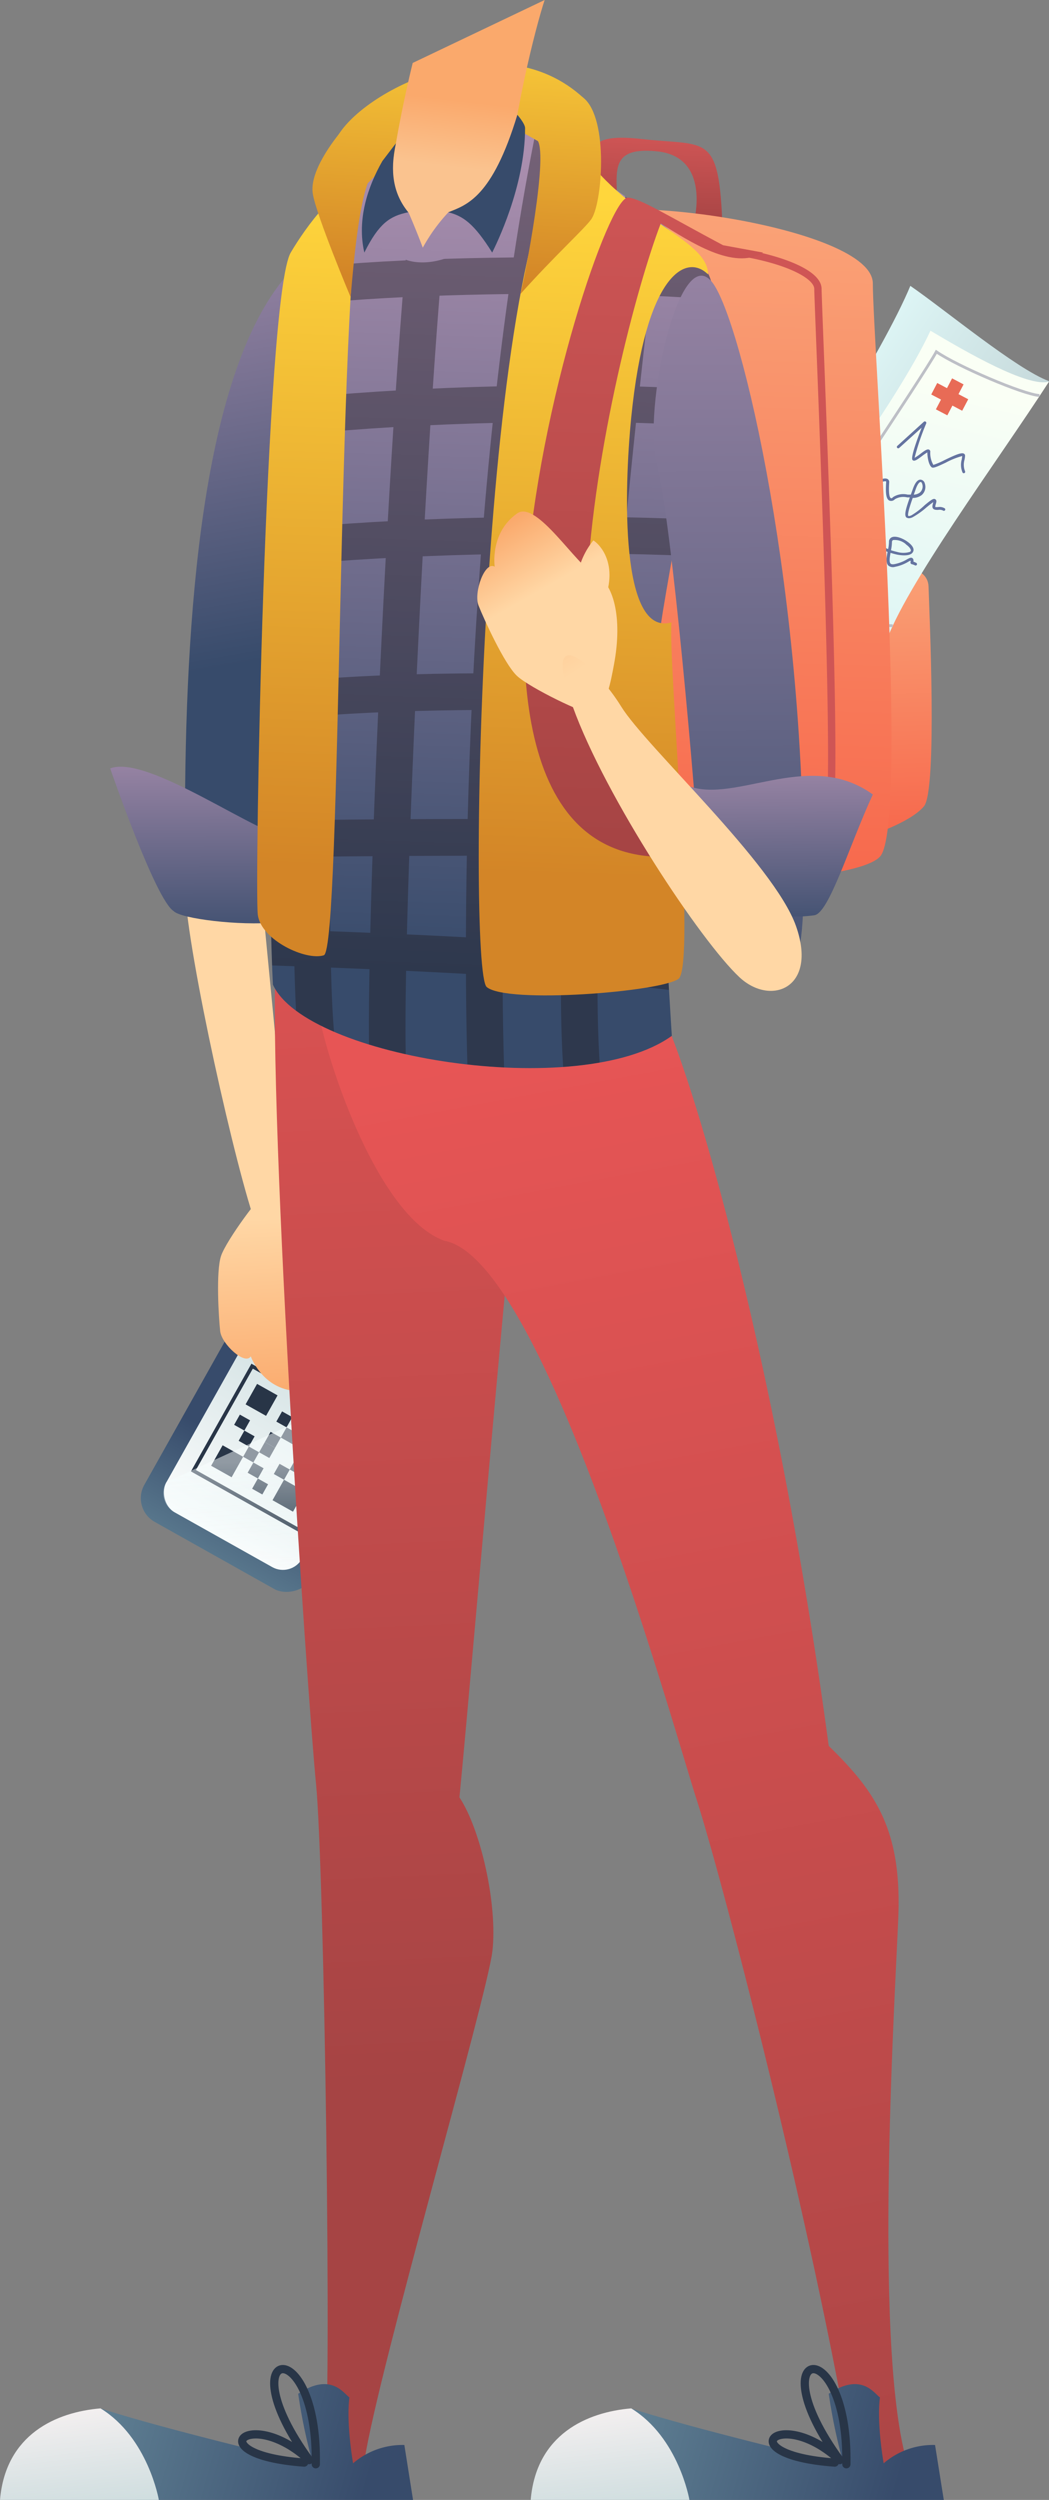 <svg xmlns="http://www.w3.org/2000/svg" xmlns:xlink="http://www.w3.org/1999/xlink" viewBox="0 0 187.15 446"><rect x="0" y="0" width="187.15" height="446" fill="#808080" stroke="none"/><defs><style>.cls-1,.cls-18,.cls-24,.cls-7{fill:none;}.cls-2{fill:url(#Безымянный_градиент_1939);}.cls-3{fill:url(#Безымянный_градиент_57);}.cls-4{fill:url(#Новый_образец_градиента_копия_2);}.cls-5{fill:url(#Безымянный_градиент_158);}.cls-6{fill:#283547;}.cls-18,.cls-7{stroke:#283547;stroke-linecap:round;}.cls-24,.cls-7{stroke-miterlimit:10;}.cls-7{stroke-width:0.65px;}.cls-8{fill:url(#Безымянный_градиент_600);}.cls-9{fill:url(#Новый_образец_градиента_копия_2-2);}.cls-10{fill:url(#Безымянный_градиент_139);}.cls-11{fill:url(#Безымянный_градиент_159);}.cls-12{fill:url(#Безымянный_градиент_58);}.cls-13{fill:url(#Безымянный_градиент_159-2);}.cls-14{fill:url(#Безымянный_градиент_139-2);}.cls-15{fill:url(#Безымянный_градиент_1924);}.cls-16{fill:url(#Новый_образец_градиента_копия_2-3);}.cls-17{fill:url(#Безымянный_градиент_18);}.cls-18{stroke-linejoin:round;stroke-width:1.47px;}.cls-19{fill:url(#Новый_образец_градиента_копия_7);}.cls-20{fill:url(#Новый_образец_градиента_копия);}.cls-21{fill:url(#Новый_образец_градиента_копия_3);}.cls-22{fill:url(#Безымянный_градиент_481);}.cls-23{fill:#e86b56;}.cls-24{stroke:#bdbfc6;stroke-width:0.5px;}.cls-25{fill:#6473a0;}.cls-26{fill:url(#Новый_образец_градиента_копия-2);}.cls-27{fill:#cf5555;}.cls-28{fill:url(#Безымянный_градиент_1924-2);}.cls-29{fill:url(#Новый_образец_градиента_копия_2-4);}.cls-30{fill:url(#Безымянный_градиент_18-2);}.cls-31{fill:url(#Безымянный_градиент_139-3);}.cls-32{clip-path:url(#clip-path);}.cls-33{opacity:0.4;}.cls-34{fill:#211c20;}.cls-35{fill:url(#Безымянный_градиент_139-4);}.cls-36{fill:url(#Безымянный_градиент_139-5);}.cls-37{fill:url(#Безымянный_градиент_139-6);}.cls-38{fill:url(#Безымянный_градиент_1939-2);}.cls-39{fill:url(#Безымянный_градиент_1939-3);}.cls-40{fill:url(#Безымянный_градиент_1939-4);}.cls-41{fill:url(#Безымянный_градиент_1939-5);}.cls-42{fill:url(#Новый_образец_градиента_копия_7-2);}.cls-43{fill:url(#Безымянный_градиент_139-7);}.cls-44{fill:url(#Безымянный_градиент_139-8);}.cls-45{fill:url(#Безымянный_градиент_159-3);}.cls-46{fill:url(#Безымянный_градиент_159-4);}.cls-47{fill:url(#Безымянный_градиент_159-5);}</style><linearGradient id="Безымянный_градиент_1939" x1="83.35" y1="-0.57" x2="80.35" y2="50.28" gradientUnits="userSpaceOnUse"><stop offset="0" stop-color="#ffd63c"/><stop offset="1" stop-color="#d38527"/></linearGradient><linearGradient id="Безымянный_градиент_57" x1="79.18" y1="52.52" x2="83.35" y2="16.67" gradientUnits="userSpaceOnUse"><stop offset="0.63" stop-color="#fac38f"/><stop offset="0.96" stop-color="#faa96c"/></linearGradient><linearGradient id="Новый_образец_градиента_копия_2" x1="-219.56" y1="-980.69" x2="-219.56" y2="-958.41" gradientTransform="translate(1001.02 32.73) rotate(-90)" gradientUnits="userSpaceOnUse"><stop offset="0" stop-color="#5d7d91"/><stop offset="1" stop-color="#374b6b"/></linearGradient><linearGradient id="Безымянный_градиент_158" x1="-219.19" y1="-978.1" x2="-219.89" y2="-927.85" gradientTransform="translate(270.72 1205.72)" gradientUnits="userSpaceOnUse"><stop offset="0" stop-color="#fff"/><stop offset="1" stop-color="#c6d9db"/></linearGradient><linearGradient id="Безымянный_градиент_600" x1="-232.62" y1="-975.38" x2="-222.45" y2="-956.95" gradientTransform="translate(325.26 -682.38) rotate(-150.69)" gradientUnits="userSpaceOnUse"><stop offset="0" stop-color="#ddf5f5" stop-opacity="0"/><stop offset="1" stop-color="#faffff" stop-opacity="0.5"/></linearGradient><linearGradient id="Новый_образец_градиента_копия_2-2" x1="-219.56" y1="-926.21" x2="-219.56" y2="-919.57" gradientTransform="translate(284.02 1154.86)" xlink:href="#Новый_образец_градиента_копия_2"/><linearGradient id="Безымянный_градиент_139" x1="32.65" y1="31" x2="47.77" y2="117.7" gradientUnits="userSpaceOnUse"><stop offset="0" stop-color="#ab8faf"/><stop offset="1" stop-color="#374b6b"/></linearGradient><linearGradient id="Безымянный_градиент_159" x1="40.88" y1="158.89" x2="45.88" y2="250.58" gradientUnits="userSpaceOnUse"><stop offset="0.64" stop-color="#ffd7a5"/><stop offset="1" stop-color="#faa96c"/></linearGradient><linearGradient id="Безымянный_градиент_58" x1="53.65" y1="158.19" x2="58.65" y2="249.89" gradientUnits="userSpaceOnUse"><stop offset="0.77" stop-color="#fac38f"/><stop offset="1" stop-color="#faa96c"/></linearGradient><linearGradient id="Безымянный_градиент_159-2" x1="45.45" y1="158.64" x2="50.45" y2="250.33" xlink:href="#Безымянный_градиент_159"/><linearGradient id="Безымянный_градиент_139-2" x1="35.73" y1="129.19" x2="35.87" y2="169.88" xlink:href="#Безымянный_градиент_139"/><linearGradient id="Безымянный_градиент_1924" x1="68.14" y1="119.4" x2="79.6" y2="371.51" gradientUnits="userSpaceOnUse"><stop offset="0" stop-color="#e75555"/><stop offset="1" stop-color="#a64444"/></linearGradient><linearGradient id="Новый_образец_градиента_копия_2-3" x1="20.26" y1="429.7" x2="65.77" y2="442.53" gradientTransform="matrix(1, 0, 0, 1, 0, 0)" xlink:href="#Новый_образец_градиента_копия_2"/><linearGradient id="Безымянный_градиент_18" x1="11.67" y1="424.44" x2="14.84" y2="451.78" gradientUnits="userSpaceOnUse"><stop offset="0" stop-color="#fff5f5"/><stop offset="1" stop-color="#c6d9db"/></linearGradient><linearGradient id="Новый_образец_градиента_копия_7" x1="117.01" y1="24.3" x2="116.49" y2="40.17" gradientUnits="userSpaceOnUse"><stop offset="0" stop-color="#cf5555"/><stop offset="1" stop-color="#a64444"/></linearGradient><linearGradient id="Новый_образец_градиента_копия" x1="-123.81" y1="-188.48" x2="-125.42" y2="-139.47" gradientTransform="translate(294.84 279.13) rotate(-3.8)" gradientUnits="userSpaceOnUse"><stop offset="0" stop-color="#faa478"/><stop offset="1" stop-color="#f7694d"/></linearGradient><linearGradient id="Новый_образец_градиента_копия_3" x1="133.06" y1="100.86" x2="163.1" y2="100.86" gradientTransform="translate(94.61 -85.1) rotate(34.56)" gradientUnits="userSpaceOnUse"><stop offset="0" stop-color="#ddf5f5"/><stop offset="1" stop-color="#c6d9db"/></linearGradient><linearGradient id="Безымянный_градиент_481" x1="163.39" y1="130.43" x2="145.32" y2="85.72" gradientTransform="translate(94.61 -85.1) rotate(34.56)" gradientUnits="userSpaceOnUse"><stop offset="0" stop-color="#ddf5f5"/><stop offset="1" stop-color="#fafff5"/></linearGradient><linearGradient id="Новый_образец_градиента_копия-2" x1="130.95" y1="34.3" x2="126.95" y2="156.12" gradientTransform="matrix(1, 0, 0, 1, 0, 0)" xlink:href="#Новый_образец_градиента_копия"/><linearGradient id="Безымянный_градиент_1924-2" x1="95.25" y1="186.45" x2="148.77" y2="472.54" xlink:href="#Безымянный_градиент_1924"/><linearGradient id="Новый_образец_градиента_копия_2-4" x1="114.94" y1="429.7" x2="160.46" y2="442.53" gradientTransform="matrix(1, 0, 0, 1, 0, 0)" xlink:href="#Новый_образец_градиента_копия_2"/><linearGradient id="Безымянный_градиент_18-2" x1="106.36" y1="424.44" x2="109.53" y2="451.78" xlink:href="#Безымянный_градиент_18"/><linearGradient id="Безымянный_градиент_139-3" x1="89.42" y1="26.76" x2="84.41" y2="173.15" xlink:href="#Безымянный_градиент_139"/><clipPath id="clip-path"><path class="cls-1" d="M93,23.51c4.69,2.5,33.3,18.93,34,27.42s-7.19,47.67-9.14,60.73,2,73.14,2,73.14c-16.32,11.75-65.3,3.92-71.17-9.14-1.31-25.47-.66-120.81,3.92-128S70.21,28.18,70.21,28.18C65.61,53.55,85.2,46.36,93,23.51Z"/></clipPath><linearGradient id="Безымянный_градиент_139-4" x1="76.56" y1="26.32" x2="71.56" y2="172.71" xlink:href="#Безымянный_градиент_139"/><linearGradient id="Безымянный_градиент_139-5" x1="86.83" y1="9" x2="86.83" y2="18.12" xlink:href="#Безымянный_градиент_139"/><linearGradient id="Безымянный_градиент_139-6" x1="68.66" y1="9" x2="68.66" y2="18.12" xlink:href="#Безымянный_градиент_139"/><linearGradient id="Безымянный_градиент_1939-2" x1="108.12" y1="35.47" x2="103.67" y2="156.39" xlink:href="#Безымянный_градиент_1939"/><linearGradient id="Безымянный_градиент_1939-3" x1="57.09" y1="33.59" x2="52.65" y2="154.52" xlink:href="#Безымянный_градиент_1939"/><linearGradient id="Безымянный_градиент_1939-4" x1="62.74" y1="-1.78" x2="59.73" y2="49.07" xlink:href="#Безымянный_градиент_1939"/><linearGradient id="Безымянный_градиент_1939-5" x1="102.44" y1="0.56" x2="99.44" y2="51.41" xlink:href="#Безымянный_градиент_1939"/><linearGradient id="Новый_образец_градиента_копия_7-2" x1="118.66" y1="31.96" x2="114.74" y2="151.41" xlink:href="#Новый_образец_градиента_копия_7"/><linearGradient id="Безымянный_градиент_139-7" x1="129.6" y1="14.72" x2="130.27" y2="199.65" xlink:href="#Безымянный_градиент_139"/><linearGradient id="Безымянный_градиент_139-8" x1="138.67" y1="131.63" x2="138.8" y2="168.09" xlink:href="#Безымянный_градиент_139"/><linearGradient id="Безымянный_градиент_159-3" x1="-855.95" y1="-1039.74" x2="-865.95" y2="-1076.09" gradientTransform="translate(1201.99 918.22) rotate(-14.3)" xlink:href="#Безымянный_градиент_159"/><linearGradient id="Безымянный_градиент_159-4" x1="-864.51" y1="-1037.38" x2="-874.52" y2="-1073.73" gradientTransform="translate(1201.99 918.22) rotate(-14.3)" xlink:href="#Безымянный_градиент_159"/><linearGradient id="Безымянный_градиент_159-5" x1="131.47" y1="162.26" x2="87.62" y2="95.4" xlink:href="#Безымянный_градиент_159"/></defs><g id="Слой_2" data-name="Слой 2"><g id="Слой_2-2" data-name="Слой 2"><path class="cls-2" d="M62.19,39,60,24.73c4.28-8.41,29.06-21.12,44.1-7.25C102.19,22.35,102,32.77,102,32.77Z"/><path class="cls-3" d="M97.17,0c-1.53,4.57-6.1,22.2-6.75,35.91-2.29,13.91-17.56,17.14-20.53,9.55s3.74-34.23,3.74-34.23Z"/><rect class="cls-4" x="23.53" y="235.2" width="57.77" height="34.17" rx="4.85" transform="translate(-193.24 174.52) rotate(-60.69)"/><rect class="cls-5" x="37.27" y="231.43" width="27.78" height="46.22" rx="3.91" transform="translate(-28.82 501.54) rotate(-150.69)"/><rect class="cls-6" x="49.36" y="264.75" width="4.19" height="4.19" transform="translate(-34.29 524.72) rotate(-150.69)"/><rect class="cls-6" x="49.21" y="261.52" width="2.09" height="2.09" transform="translate(-34.44 516.13) rotate(-150.69)"/><rect class="cls-6" x="44.53" y="261.3" width="2.09" height="2.09" transform="translate(-43.08 513.42) rotate(-150.69)"/><rect class="cls-6" x="47.6" y="255.82" width="2.09" height="2.09" transform="translate(-34.65 504.67) rotate(-150.69)"/><rect class="cls-6" x="46.58" y="257.65" width="2.09" height="2.09" transform="translate(-37.46 507.59) rotate(-150.69)"/><rect class="cls-6" x="42.13" y="252.75" width="2.09" height="2.09" transform="translate(-43.4 496.24) rotate(-150.69)"/><rect class="cls-6" x="43.73" y="258.45" width="2.09" height="2.09" transform="translate(-43.19 507.69) rotate(-150.69)"/><rect class="cls-6" x="45.33" y="264.15" width="2.09" height="2.09" transform="translate(-42.98 519.15) rotate(-150.69)"/><rect class="cls-6" x="50.45" y="255.02" width="2.09" height="2.09" transform="translate(-28.92 504.57) rotate(-150.69)"/><rect class="cls-6" x="52.28" y="256.04" width="2.09" height="2.09" transform="translate(-26.01 507.38) rotate(-150.69)"/><rect class="cls-6" x="54.91" y="259.92" width="2.09" height="2.09" transform="translate(-22.99 515.92) rotate(-150.69)"/><rect class="cls-6" x="52.06" y="260.72" width="2.09" height="2.09" transform="translate(-28.72 516.02) rotate(-150.69)"/><rect class="cls-6" x="42.93" y="255.6" width="2.09" height="2.09" transform="translate(-43.29 501.97) rotate(-150.69)"/><rect class="cls-6" x="52.5" y="251.37" width="2.09" height="2.09" transform="translate(-23.3 498.74) rotate(-150.69)"/><rect class="cls-6" x="49.65" y="252.17" width="2.09" height="2.09" transform="translate(-29.03 498.84) rotate(-150.69)"/><rect class="cls-6" x="38.41" y="258.6" width="4.19" height="4.19" transform="translate(-51.78 507.85) rotate(-150.69)"/><rect class="cls-6" x="55.51" y="253.8" width="4.19" height="4.19" transform="translate(-17.42 507.22) rotate(-150.69)"/><rect class="cls-6" x="44.56" y="247.65" width="4.19" height="4.19" transform="translate(-34.91 490.36) rotate(-150.69)"/><rect class="cls-7" x="38.36" y="247.6" width="21.39" height="21.39" transform="translate(-34.6 507.54) rotate(-150.69)"/><path class="cls-8" d="M72.62,244.67,53.92,278a3.92,3.92,0,0,1-5.3,1.61l-17.54-9.84a3.92,3.92,0,0,1-1.39-5.36"/><rect class="cls-9" x="58.68" y="229.01" width="11.55" height="3.69" rx="1.84" transform="translate(7.67 463.71) rotate(-150.69)"/><path class="cls-10" d="M51.89,48.32C35.82,65.54,33,111,33,146.92s16.32,24.17,17,5.23,4.26-64.7,5.23-69.87C57.12,71.83,61,38.53,51.89,48.32Z"/><path class="cls-11" d="M33,156.91c-.53,8.2,7.85,46.63,12.07,59.83s7.84,8.6,6.64-4.59-4.5-46.81-5.27-55.24S33.56,147.56,33,156.91Z"/><path class="cls-12" d="M60,228c-.53-2-7.31,5.5-4.38,13.8C57.55,241.32,62.71,238.14,60,228Z"/><path class="cls-13" d="M54.62,218C59.78,224.44,61,230.4,59,233s-2.73,15.62-6.74,15.11c-5.63-.7-7.52-6.13-7.52-6.13-1,1.66-5.2-2.16-5.46-4.5s-.78-10.69.17-13.45,7.16-11.22,8.28-11.57C49.8,211.82,53.23,216.28,54.62,218Z"/><path class="cls-14" d="M49.28,164.56c-6.53.65-17-.66-18.28-2-3.27-2-11.34-25.47-11.34-25.47,6.77-2.61,27,12.41,32.23,12.41C51.24,154.11,49.28,164.56,49.28,164.56Z"/><path class="cls-15" d="M49.38,166.84c-2.06,25.79,5.52,136.57,7,151.38s2.9,111.45,1.51,120.59c2.45,3.92,7.16,0,7.16,0,2.55-16.28,21.87-82.61,22.8-90.72s-2-21.55-5.88-27.43c2.61-26.77,11.1-129.29,13.71-141.7C80.62,161.29,49.38,166.84,49.38,166.84Z"/><path class="cls-16" d="M72.14,436.2l1.55,9.8H24.34l-6.4-16.33c9.79,3.27,36.56,9.8,37.87,9.8a98.76,98.76,0,0,1-2.61-12.41c5.88-3.92,8.14,0,9.14.65-.61,4.57.65,11.76.65,11.76A13.53,13.53,0,0,1,72.14,436.2Z"/><path class="cls-17" d="M28.34,446H0c1-11.76,10.1-15.68,17.94-16.33C26.43,434.9,28.34,446,28.34,446Z"/><path class="cls-18" d="M56.34,439.64c.41-23.78-16.05-21.23-1.18-.74-10.74-9.89-20-.95-.89.44"/><path class="cls-19" d="M128.91,40.76c-.62-17.25-2.66-14.64-14.33-15.95s-9.16,2.73-10.46,13.12c3.29,3.15,5.89.89,5.89.89C110.66,32,107.47,26,117.23,27s6.55,12.67,6.55,12.67Z"/><path class="cls-20" d="M152.19,101.12c6.49-.74,13.35-.63,13.47,3.54s1.61,36.29-.82,39.19-9.47,5.14-9.47,5.14Z"/><path class="cls-21" d="M162.41,51c6.15,4.23,18.93,14.86,24.74,17-7.4,10.74-28.43,39.51-28.43,39.51-6.28,1.16-23.41-7.59-24.33-10.66C140.9,89.23,157.7,62.42,162.41,51Z"/><path class="cls-22" d="M166,59c6.48,3.86,17.38,10.15,21.15,9.09-9.26,14.33-25.74,36.49-29.24,46.88-4-.34-15-4.82-21.83-10.77C140.92,97.17,159.81,72.4,166,59Z"/><polygon class="cls-23" points="172.74 71.23 171 70.32 171.91 68.58 169.86 67.5 168.95 69.25 167.21 68.33 166.14 70.38 167.88 71.29 166.97 73.03 169.01 74.1 169.92 72.36 171.66 73.28 172.74 71.23"/><path class="cls-24" d="M185.45,70.56c-2.92-.18-14.68-5.23-18.4-7.8-2.15,4-24.5,37.35-26.78,40.66,3.15,3.39,13.78,8.25,19,8.21"/><path class="cls-25" d="M162.86,82.12c-.16-.12-.53-.37,1.57-5.82l-4,3.61a.25.25,0,0,1-.35,0,.24.24,0,0,1,0-.35l4.76-4.33a.27.27,0,0,1,.31,0h0a.26.26,0,0,1,.1.3,43.76,43.76,0,0,0-2.08,6.15,8.82,8.82,0,0,0,1-.68c.82-.63,1.27-.94,1.59-.78a.41.41,0,0,1,.21.42,4.15,4.15,0,0,0,.55,2.3,13.39,13.39,0,0,0,2-.86c2.06-1,3.07-1.41,3.49-1.12a.4.4,0,0,1,.16.4c0,.24-.06.47-.1.7a3.07,3.07,0,0,0,.1,2,.25.25,0,1,1-.45.23,3.52,3.52,0,0,1-.14-2.31l.09-.62a13.51,13.51,0,0,0-2.94,1.18c-1.75.83-2.23,1-2.49.84-.53-.36-.8-1.77-.79-2.67a8.68,8.68,0,0,0-1,.69C163.64,82,163.18,82.34,162.86,82.12Z"/><path class="cls-25" d="M161.79,92.35l-.06,0c-.46-.42-.15-1.49.59-3.61l-.46,0a2.94,2.94,0,0,0-2.21.33.88.88,0,0,1-1,.23c-.66-.34-.65-1.76-.55-3.25,0-.12,0-.14,0-.15-.22-.14-1.12.12-2.26.78a.25.25,0,1,1-.25-.43c.62-.37,2.14-1.17,2.77-.78a.61.61,0,0,1,.28.61c-.15,2.21.11,2.69.28,2.78s.23,0,.42-.18a3.34,3.34,0,0,1,2.58-.44l.58,0,0,0,.36-1c.39-1.11.84-1.67,1.36-1.67a.87.87,0,0,1,.77.67,1.92,1.92,0,0,1-.55,2.08,2.52,2.52,0,0,1-1.6.51c-.52,1.46-1,3-.78,3.22,0,0,.11.09.56-.12A13.6,13.6,0,0,0,165,90.1c1.16-.95,1.58-1.27,1.9-1h0c.26.18.13.57.08.74-.17.52-.1.63-.1.63s.31,0,.45,0a1.75,1.75,0,0,1,1.2.21.25.25,0,0,1,.07.35.25.25,0,0,1-.35.06,1.4,1.4,0,0,0-.89-.12c-.33,0-.67,0-.87-.21s-.17-.54,0-1.09a.64.64,0,0,1,0-.07c-.28.17-.78.58-1.2.92a14.1,14.1,0,0,1-2.51,1.78C162.66,92.35,162.14,92.59,161.79,92.35ZM164.33,86l-.1,0c-.2,0-.54.35-.88,1.33-.11.32-.22.62-.32.92a1.91,1.91,0,0,0,1.1-.39,1.43,1.43,0,0,0,.4-1.52A.69.69,0,0,0,164.33,86Z"/><path class="cls-25" d="M153.07,98.5a.3.3,0,0,1-.08-.08c-.36-.44.16-1.49,1.54-4,.54-1,1.09-2,1.41-2.72.14-.33.11-.42.11-.42-.49-.16-3.86,2.32-4.65,3.48a.25.25,0,0,1-.35.06.25.25,0,0,1-.07-.35c.64-.93,4.4-4.12,5.34-3.61.28.17.31.51.09,1-.34.77-.9,1.79-1.44,2.77a14,14,0,0,0-1.6,3.38l.11,0c.44-.14.92-.33,1.38-.51,1.22-.49,1.94-.75,2.34-.53a.5.5,0,0,1,.25.36c0,.17.46.41,1,.63a7.42,7.42,0,0,0,.15-1.26.86.86,0,0,1,.47-.83c.67-.34,1.94.13,2.84.78.44.31,1.15.93,1.07,1.54a.91.91,0,0,1-.38.6c-.78.54-2.52.17-2.72.12s-.61-.15-1-.28c-.15.82-.27,1.63,0,1.91.12.13.37.17.72.1a6.9,6.9,0,0,0,2.2-.84c.42-.23.68-.37.92-.26a.49.49,0,0,1,.25.37,2.11,2.11,0,0,1,0,.31c.11,0,.26.09.48.19a.26.26,0,0,1,.13.34.25.25,0,0,1-.33.12,2.83,2.83,0,0,0-.56-.21.29.29,0,0,1-.24-.37.51.51,0,0,0,0-.27,2.24,2.24,0,0,0-.44.22,7.29,7.29,0,0,1-2.35.89,1.26,1.26,0,0,1-1.17-.23c-.47-.47-.33-1.42-.14-2.44-.69-.26-1.35-.61-1.43-1h0c-.19-.14-1.26.29-1.91.55-.47.18-.95.38-1.41.52A.63.63,0,0,1,153.07,98.5Zm8.5-1.45a3,3,0,0,0-2.24-.7.41.41,0,0,0-.2.39,8.18,8.18,0,0,1-.17,1.43c.34.11.71.21,1.06.29a4,4,0,0,0,2.32,0,.35.35,0,0,0,.17-.26c0-.2-.23-.61-.86-1.06Z"/><path class="cls-26" d="M103.48,39.18c3.78-5.2,52.24,1.24,52.24,11.39s6.53,96.35,1.3,102.23-57.66,6.26-59.85-.13S98.26,46.36,103.48,39.18Z"/><path class="cls-27" d="M139.77,149.08a36.4,36.4,0,0,1-3.72-.2.66.66,0,0,1-.57-.73.65.65,0,0,1,.72-.57c2.58.3,10.13.55,11.07-2.17,1.45-4.22-.9-65.1-1.68-85.1-.2-5.16-.32-8.27-.32-8.76,0-1.78-4.61-4.43-13.17-5.85a.65.65,0,0,1-.53-.75.66.66,0,0,1,.75-.54c6.57,1.09,14.26,3.62,14.26,7.14,0,.46.12,3.74.31,8.71,1.46,37.77,3,81.63,1.61,85.57C147.56,148.55,143.1,149.08,139.77,149.08Z"/><path class="cls-28" d="M117.85,180.23c5.87,11.75,20.89,63.34,30,131.25,8.39,8.16,13.06,15,12.41,30.69s-4.35,75.75,1.42,96.64a8.71,8.71,0,0,1-9.26,2.62c-7.18-43.1-23.47-105.82-28.07-120.16S97,224.63,79.32,221.37c-13.06-4.58-23.11-38.24-23-44.59S117.85,180.23,117.85,180.23Z"/><path class="cls-29" d="M166.82,436.2l1.56,9.8H119l-6.41-16.33c9.8,3.27,36.57,9.8,37.87,9.8a101,101,0,0,1-2.61-12.41c5.88-3.92,8.14,0,9.14.65-.61,4.57.66,11.76.66,11.76A13.49,13.49,0,0,1,166.82,436.2Z"/><path class="cls-30" d="M123,446H94.68c1-11.76,10.11-15.68,17.94-16.33C121.11,434.9,123,446,123,446Z"/><path class="cls-18" d="M151,439.64c.41-23.78-16.06-21.23-1.19-.74-10.73-9.89-20-.95-.89.44"/><path class="cls-31" d="M93,23.51c4.69,2.5,33.3,18.93,34,27.42s-7.19,47.67-9.14,60.73,2,73.14,2,73.14c-16.32,11.75-65.3,3.92-71.17-9.14-1.31-25.47-.66-120.81,3.92-128S70.21,28.18,70.21,28.18C65.61,53.55,85.2,46.36,93,23.51Z"/><g class="cls-32"><g class="cls-33"><path class="cls-34" d="M83.53,194.3c-1.28-33.48-.21-113.22,13-175.42l6.38,1.35C89.84,81.8,88.79,160.85,90.05,194.05Z"/><path class="cls-34" d="M100.6,192.1C97.79,156.26,106.82,71.51,112,31.7l6.47.84c-5.14,39.58-14.12,123.75-11.35,159.05Z"/><path class="cls-34" d="M65.94,190.7c-1-22.82,4.18-132.45,8.19-160.7l6.46.91c-3.85,27.2-9.1,137.49-8.13,159.51Z"/><path class="cls-34" d="M53.51,188c-3-17,.23-144.43,3-158.19l6.4,1.29C60.3,44,57.12,171,59.94,186.86Z"/><path class="cls-34" d="M35.64,80.75l-2.81-5.89c12-5.73,88.83-8.81,110.4-2.87l-1.74,6.29c-9.12-2.51-30.91-3.56-56.86-2.73C57.82,76.4,39.7,78.81,35.64,80.75Z"/><path class="cls-34" d="M41.42,56.81l-2.53-6c14.06-5.9,82.4-6.1,98.16-2.58l-1.42,6.37C119.88,51.06,53.2,51.86,41.42,56.81Z"/><path class="cls-34" d="M28.17,104.94,26,98.79c20.85-7.4,95.12-8.25,119.2-4.2L144.1,101C121.17,97.18,47.85,98,28.17,104.94Z"/><path class="cls-34" d="M31.3,131.76l-1.92-6.24c27.83-8.56,96-4.91,119.85-2.77l-.58,6.5C115.92,126.33,55.12,124.43,31.3,131.76Z"/><path class="cls-34" d="M161.34,154.23c-25.53-2.39-132.9-1.7-139.77-.28l-1.32-6.4c8.56-1.77,117.13-2.12,141.69.17Z"/><path class="cls-34" d="M128.59,178.5c-7.78-3.88-82.8-6.76-104-6.76v-6.53c7.13,0,96,2,106.89,7.44Z"/></g></g><path class="cls-35" d="M80,37.87a30.85,30.85,0,0,0-4.57,6.32c-1.31-3.49-2.56-6.32-2.56-6.32-5.28-2-6.61,1.53-3.33,6.32s12.42,2.17,14.38-1.09S81.93,37.87,80,37.87Z"/><path class="cls-36" d="M92.3,20.48s1.38,1.58,1.38,2.37c0,10.45-5.22,20.9-5.87,22.21-3.27-5.23-5.23-6.53-7.84-7.19C83.24,36.57,87.81,35.26,92.3,20.48Z"/><path class="cls-37" d="M70.63,25.57l-2.41,3.16C65.61,33.3,63.65,39.18,65,45.06c2.61-5.23,4.57-6.53,7.84-7.19C70.18,34.61,69.52,30.69,70.63,25.57Z"/><path class="cls-38" d="M102.77,25.57c8.55,13.61,23.56,16.87,23.56,23.4-3.91-3.91-11.15-.08-13.71,25.47-1.3,13.06-2,39.24,7.18,36.6-.65,6.47,4.44,61.28,1.24,63.6s-30.62,4.5-34.21,1.45S85.73,38.08,102.77,25.57Z"/><path class="cls-39" d="M64.54,33.75c-4.4,18-3.58,135.67-6.77,136.68S46.63,167.74,46,163.25s1.3-110.36,5.87-118.19C54.4,40.76,60.86,31.58,64.54,33.75Z"/><path class="cls-40" d="M62.55,53s-6.09-14.49-6.74-18.41S59.45,25.09,61.22,23c1.58,2.34,4.39,9.68,4.39,9.68C63.65,37.87,62.76,51.18,62.55,53Z"/><path class="cls-41" d="M92.86,52.44c6.22-6.93,11.15-11.36,12.58-13.26,2-2.61,3.23-17.94-1.32-21.7s-8.48,7.33-8.48,7.33C98.26,26.12,93.39,50.54,92.86,52.44Z"/><path class="cls-42" d="M136.13,45.06,129,43.75c-9.8-5.22-15-8.49-17-8.49-6.6,0-50.28,145,25.46,113-2.61-1.31-7.46-1.39-7.46-1.39-42.82,8.57-20.61-84.81-12.12-107C123.07,43.1,130.91,48.32,136.13,45.06Z"/><path class="cls-43" d="M127,50.28c5.29,6.47,17,56.81,16.32,110.36-.38,31.45-17.63,7.83-18.28-3.27-1-16.5-5.23-64.64-7.84-74.44S121.11,43.1,127,50.28Z"/><path class="cls-44" d="M123.72,157.37c-2.61-7.18-2-17.63-2-17.63,8.49,4.57,22.2-6.53,34,2-4.22,9.14-7.81,21.2-10.45,21.55S134.82,164.56,123.72,157.37Z"/><path class="cls-45" d="M105.32,111.77c-1.24,1.81-5.35-8.1.54-15.36C107.6,97.53,111.63,102.56,105.32,111.77Z"/><path class="cls-46" d="M109.52,118.65c1.64-8.6-.15-14.82-3.4-16.23S95.77,89.13,92.26,91.6c-4.92,3.46-4,9.5-4,9.5-1.76-1.06-3.8,4.61-2.88,6.94s4.59,10.42,6.85,12.54,12.31,7,13.53,6.73C108.08,126.87,109.08,121,109.52,118.65Z"/><path class="cls-47" d="M131.93,174.35c-6.87-6.41-23.88-32-29.76-48.32s4.23-7.18,8.64,0,27.28,28.08,31.2,39.18S137.52,179.57,131.93,174.35Z"/></g></g></svg>